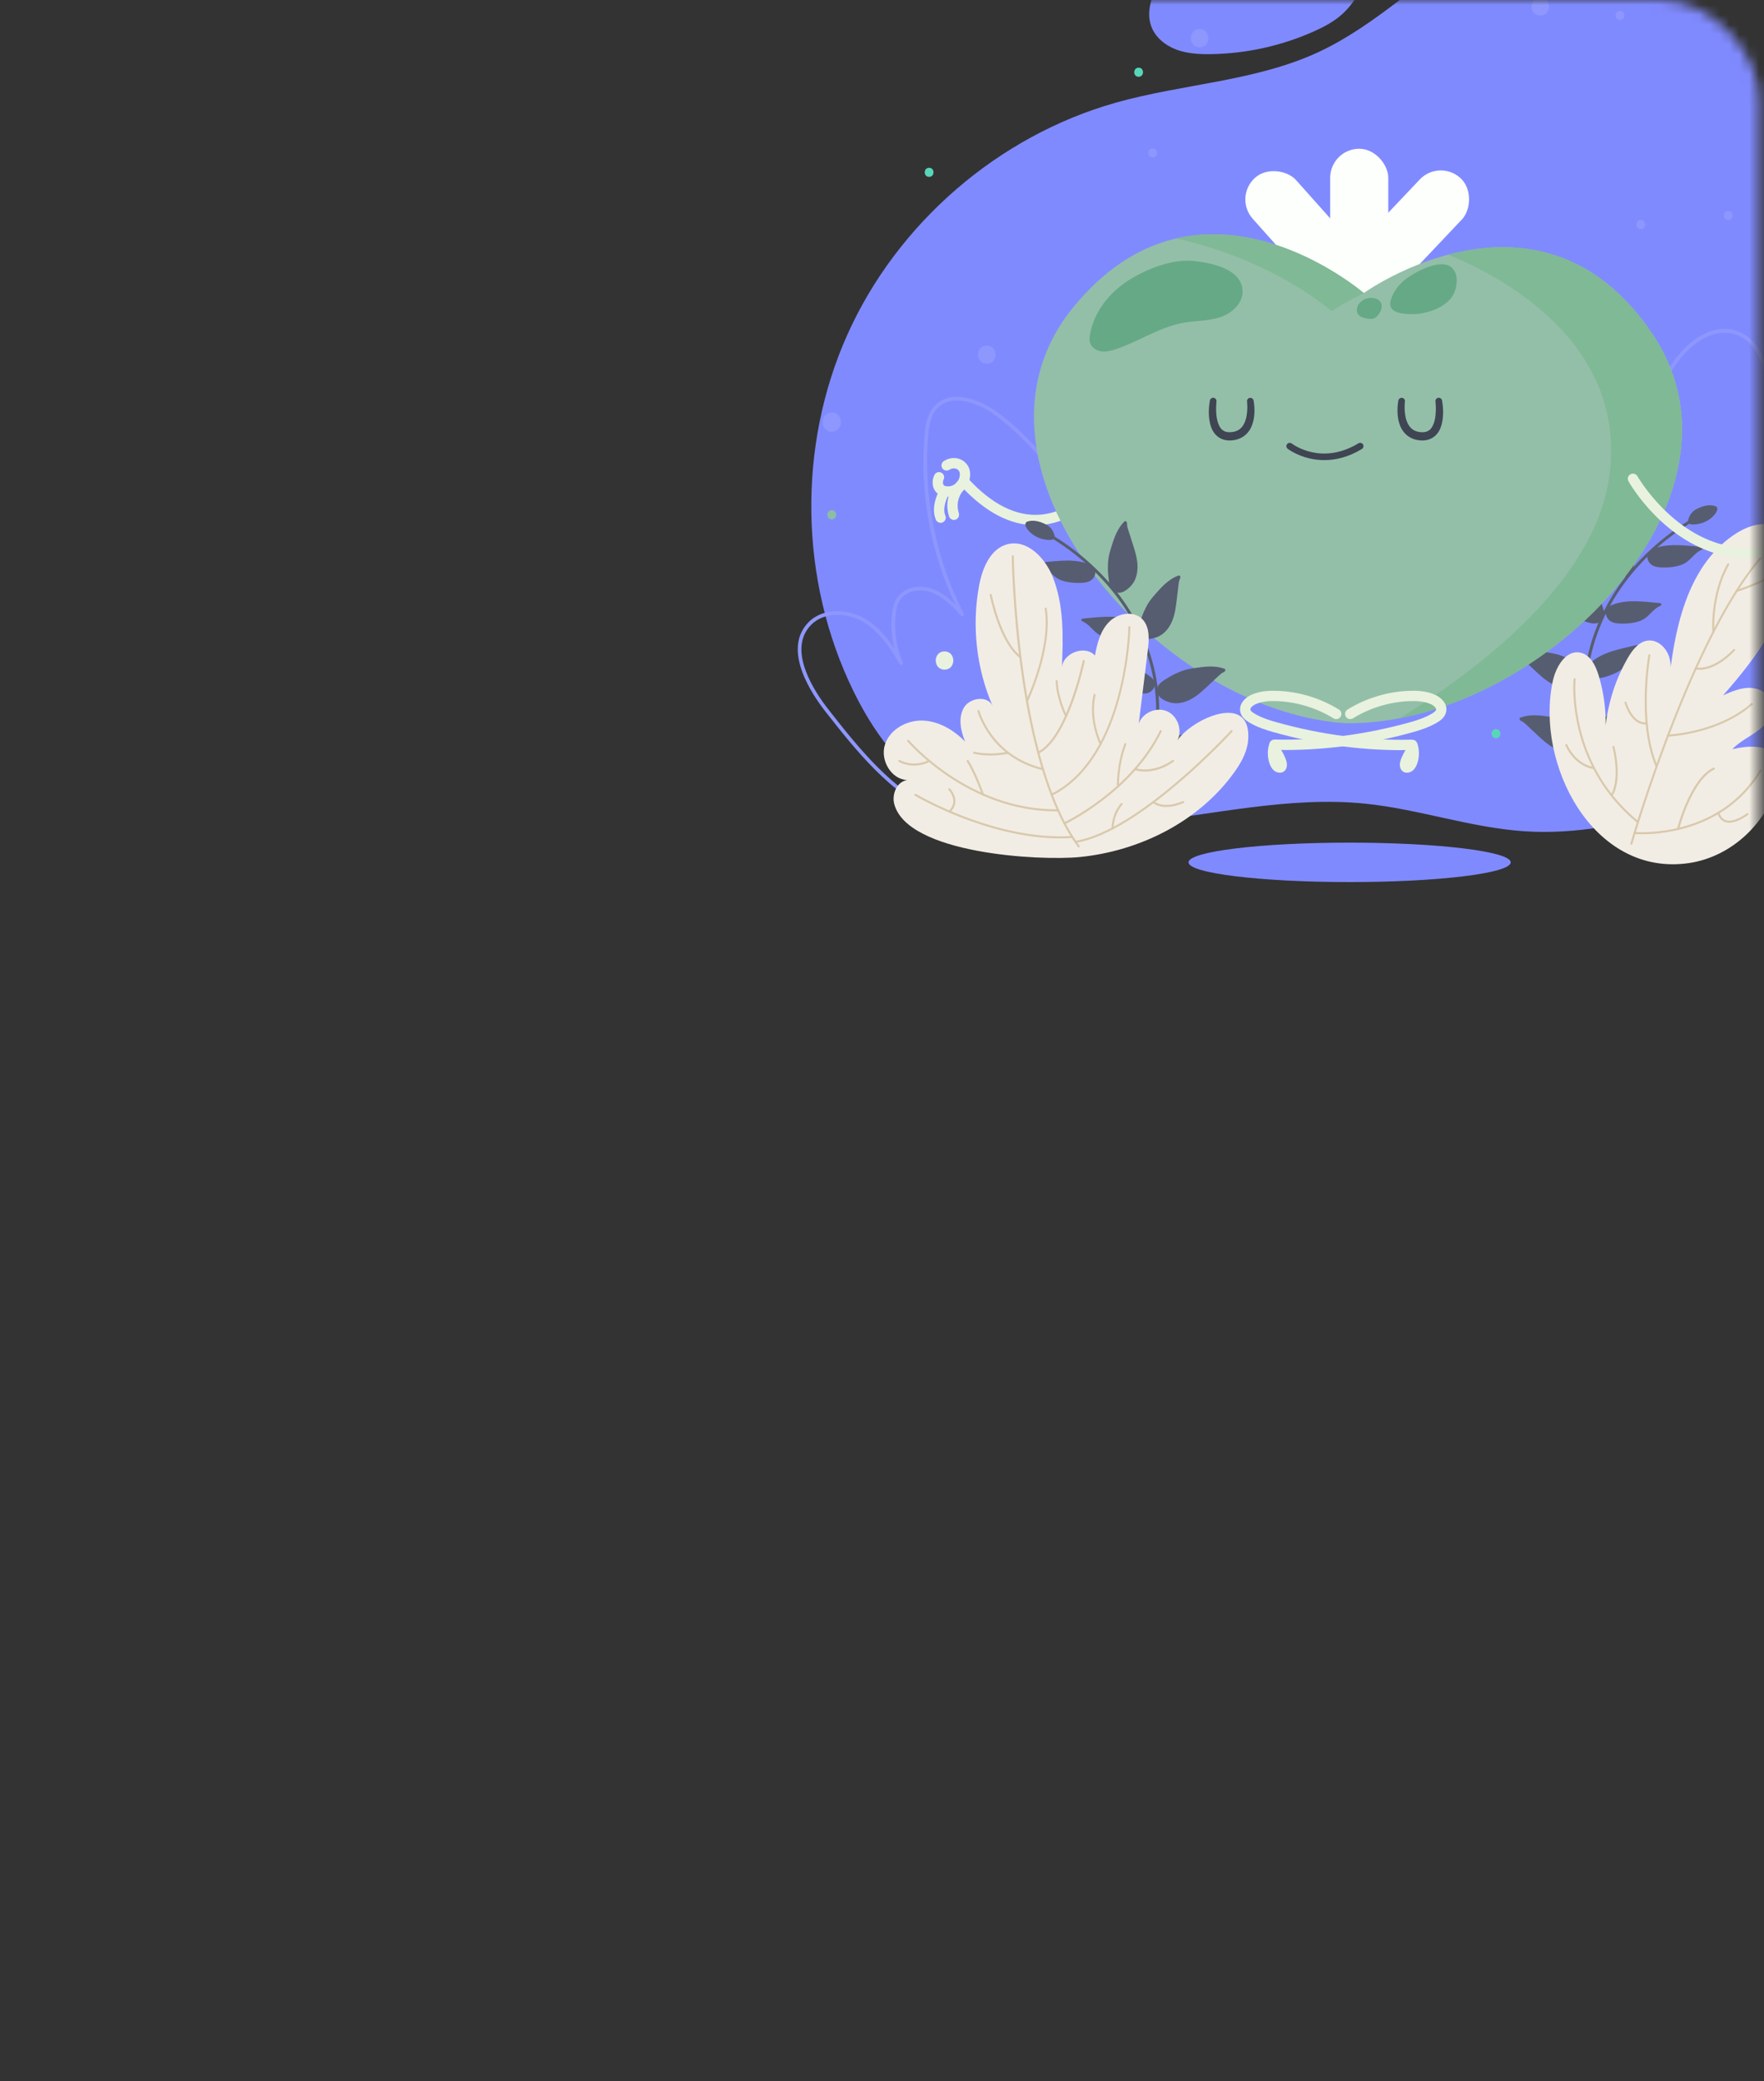 <svg width="178" height="210" viewBox="0 0 178 210" fill="none" xmlns="http://www.w3.org/2000/svg">
<rect x="0" y="0" width="178" height="210" fill="#333333" stroke="none"/>
<mask id="mask0" style="mask-type:alpha" maskUnits="userSpaceOnUse" x="0" y="0" width="178" height="210">
<rect x="0.5" width="177" height="210" rx="10" fill="#8E97FD"/>
</mask>
<g mask="url(#mask0)">
<path d="M148.913 -5.502C143.438 -2.191 138.85 2.555 133.05 5.252C126.665 8.22 119.385 8.446 112.609 10.355C100.743 13.698 90.538 22.516 85.497 33.783C80.457 45.05 80.674 58.551 86.077 69.648C87.66 72.9 89.705 75.995 92.496 78.295C98.482 83.23 106.927 83.807 114.638 83.019C122.349 82.231 130.045 80.306 137.756 81.088C143.147 81.638 148.352 83.497 153.758 83.869C159.136 84.239 164.521 83.115 169.639 81.417C179.234 78.233 188.355 72.792 194.309 64.61C200.264 56.428 202.606 45.255 198.792 35.878C195.294 27.274 187.335 21.256 182.995 13.043C180.938 9.151 179.739 4.843 177.579 1.006C171.972 -8.96 158.281 -11.17 148.913 -5.502Z" fill="#808AFF"/>
<path d="M121.569 -6.672C120.633 -6.21 119.71 -5.688 118.975 -4.947C118.263 -4.227 117.761 -3.333 117.275 -2.445C116.413 -0.868 115.552 0.969 116.169 2.655C116.574 3.763 117.572 4.576 118.675 4.995C119.778 5.411 120.977 5.479 122.154 5.464C125.723 5.417 129.28 4.635 132.542 3.185C133.524 2.748 134.491 2.245 135.306 1.544C136.133 0.833 136.79 -0.067 137.288 -1.039C138.159 -2.734 138.509 -4.944 137.341 -6.452C136.508 -7.529 135.113 -7.979 133.781 -8.249C129.493 -9.118 125.5 -8.618 121.569 -6.672Z" fill="#808AFF"/>
<path d="M176.61 82.93C176.554 82.93 176.498 82.905 176.464 82.855C176.402 82.774 176.421 82.66 176.501 82.597C182.905 77.759 187.902 71.272 190.948 63.841C191.471 62.565 191.759 60.669 191.161 59.514C190.904 59.018 190.501 58.704 189.969 58.586C189.259 58.425 188.522 58.714 187.884 58.999C186.548 59.589 185.253 60.303 184.036 61.119C183.441 61.516 182.852 61.948 182.291 62.395C182.223 62.447 182.127 62.544 182.013 62.655C181.449 63.205 180.99 63.617 180.631 63.481C180.541 63.447 180.491 63.347 180.519 63.258C180.609 62.953 180.718 62.668 180.82 62.392C181.055 61.764 181.275 61.169 181.288 60.445C181.297 59.871 181.17 59.468 180.91 59.247C180.674 59.049 180.312 58.98 179.835 59.039C178.772 59.173 177.784 59.778 177.124 60.697C177.077 60.762 176.991 60.79 176.916 60.762C176.839 60.734 176.789 60.663 176.792 60.579C176.814 60.098 176.913 59.604 177.009 59.129C177.059 58.884 177.108 58.639 177.146 58.397C178.041 52.723 178.487 46.934 178.465 41.192C178.459 39.184 178.09 34.435 174.831 33.659C172.817 33.181 170.804 34.631 169.586 36.145C166.627 39.836 165.93 44.932 165.37 49.029C165.357 49.123 165.277 49.188 165.184 49.188C165.091 49.185 165.013 49.113 165.004 49.02C164.902 47.903 164.276 46.829 163.288 46.078C162.299 45.327 161.097 45.013 159.994 45.215C158.891 45.42 157.885 46.143 157.228 47.198C156.785 47.909 156.549 48.697 156.537 49.464C156.673 49.84 156.726 50.234 156.679 50.631C156.67 50.718 156.599 50.786 156.512 50.792C156.416 50.799 156.345 50.743 156.32 50.659C156.218 50.293 156.168 49.914 156.168 49.529C156.001 49.113 155.71 48.725 155.307 48.406C154.384 47.667 153.073 47.412 152.048 47.773C149.984 48.499 148.909 50.771 148.59 52.655C148.59 52.655 148.59 52.655 148.59 52.658C148.575 52.757 148.482 52.822 148.38 52.81C148.28 52.794 148.212 52.698 148.228 52.599C148.398 51.537 147.915 50.516 146.896 49.79C145.52 48.809 143.618 48.635 142.27 49.365C139.606 50.811 138.689 54.166 138.388 56.727C138.379 56.82 138.298 56.888 138.205 56.888C138.205 56.888 138.202 56.888 138.199 56.888C138.103 56.885 138.029 56.811 138.023 56.718L137.437 47.447C137.288 45.072 136.601 41.019 133.682 40.562C130.909 40.128 129.038 43.421 128.533 44.439C126.962 47.596 126.154 51.115 126.185 54.641C126.197 54.793 126.2 54.945 126.194 55.097C126.188 55.197 126.101 55.268 126.008 55.271C125.909 55.271 125.828 55.191 125.825 55.094C125.822 54.949 125.819 54.806 125.816 54.66C125.732 53.726 125.231 52.801 124.419 52.124C123.486 51.345 122.306 51.028 121.262 51.277C120.218 51.525 119.304 52.335 118.814 53.449C118.328 54.564 118.35 55.787 118.876 56.724C118.92 56.798 118.904 56.895 118.839 56.95C118.774 57.006 118.678 57.013 118.61 56.963C117.51 56.171 117.12 54.778 116.742 53.428C116.323 51.938 115.927 50.529 114.638 50.054C113.309 49.563 111.825 50.56 111.212 51.767C110.542 53.083 110.564 54.66 110.583 56.05C110.583 56.144 110.518 56.221 110.425 56.233C110.335 56.249 110.248 56.19 110.22 56.103C108.625 50.55 105.22 45.556 100.641 42.046C98.683 40.544 95.932 39.662 94.519 41.267C93.887 41.987 93.726 43.036 93.645 44.06C93.174 50.141 94.454 56.476 97.248 61.895C97.292 61.976 97.267 62.075 97.193 62.128C97.118 62.181 97.016 62.171 96.954 62.103C96.152 61.24 95.241 60.265 94.082 59.806C93.047 59.396 91.567 59.492 90.863 60.48C90.504 60.986 90.402 61.637 90.358 62.149C90.216 63.739 90.47 65.356 91.096 66.824C91.133 66.914 91.096 67.016 91.009 67.06C90.922 67.103 90.817 67.072 90.767 66.988C89.863 65.409 88.71 63.667 87.019 62.699C85.504 61.833 83.168 61.671 81.82 63.074C79.385 65.613 82.238 69.859 83.58 71.567C86.606 75.421 90.039 79.795 94.85 81.918C94.944 81.958 94.984 82.067 94.944 82.16C94.903 82.253 94.795 82.296 94.702 82.253C89.807 80.093 86.346 75.682 83.291 71.793C81.891 70.008 78.917 65.567 81.553 62.817C83.031 61.277 85.562 61.442 87.198 62.376C88.475 63.105 89.451 64.245 90.244 65.433C89.977 64.353 89.887 63.227 89.99 62.115C90.039 61.56 90.151 60.846 90.563 60.265C91.384 59.114 93.023 58.99 94.215 59.465C95.061 59.8 95.771 60.38 96.397 60.998C93.906 55.712 92.827 49.874 93.28 44.029C93.363 42.94 93.54 41.822 94.243 41.022C95.811 39.237 98.773 40.149 100.864 41.751C105.189 45.066 108.476 49.678 110.214 54.843C110.239 53.747 110.369 52.611 110.883 51.596C111.568 50.252 113.244 49.148 114.762 49.706C116.231 50.246 116.667 51.81 117.095 53.325C117.374 54.315 117.659 55.33 118.226 56.072C117.996 55.2 118.08 54.213 118.48 53.297C119.013 52.078 120.023 51.187 121.178 50.913C122.334 50.64 123.635 50.985 124.654 51.835C125.175 52.27 125.578 52.798 125.844 53.369C125.993 50.215 126.798 47.102 128.205 44.271C128.741 43.197 130.72 39.727 133.738 40.196C136.907 40.69 137.645 44.932 137.803 47.419L138.286 55.063C138.775 52.754 139.835 50.262 142.094 49.036C143.559 48.241 145.619 48.427 147.106 49.483C147.834 50.001 148.318 50.659 148.519 51.385C149.052 49.719 150.142 48.046 151.924 47.422C153.079 47.015 154.498 47.288 155.533 48.114C155.809 48.334 156.041 48.583 156.221 48.849C156.32 48.213 156.552 47.58 156.915 46.996C157.624 45.851 158.724 45.069 159.926 44.846C161.128 44.622 162.436 44.96 163.508 45.777C164.276 46.36 164.843 47.127 165.143 47.965C165.698 44.017 166.516 39.373 169.301 35.907C169.924 35.127 172.173 32.638 174.915 33.293C176.368 33.638 178.812 35.124 178.831 41.183C178.849 46.944 178.403 52.751 177.505 58.443C177.465 58.689 177.415 58.94 177.366 59.191C177.313 59.455 177.257 59.725 177.217 59.992C177.911 59.26 178.819 58.782 179.785 58.661C180.371 58.586 180.826 58.685 181.142 58.953C181.495 59.25 181.663 59.738 181.65 60.439C181.638 61.228 181.405 61.848 181.158 62.506C181.089 62.686 181.021 62.87 180.956 63.059C181.213 62.904 181.598 62.528 181.749 62.379C181.873 62.258 181.982 62.153 182.053 62.094C182.623 61.637 183.218 61.203 183.822 60.799C185.058 59.971 186.372 59.247 187.726 58.648C188.469 58.319 189.262 58.04 190.04 58.214C190.684 58.36 191.168 58.735 191.477 59.331C192.134 60.594 191.852 62.572 191.279 63.965C188.209 71.461 183.171 78.001 176.712 82.877C176.687 82.917 176.647 82.93 176.61 82.93Z" fill="#8E97FD"/>
<path d="M161.713 83.354C161.645 83.357 161.58 83.311 161.565 83.239C160.75 79.791 160.192 76.252 159.907 72.72C159.83 71.761 159.755 70.628 159.796 69.486C159.913 66.106 161.004 62.729 162.953 59.715C164.756 56.925 167.315 54.454 170.348 52.564C170.416 52.52 170.509 52.542 170.552 52.611C170.596 52.679 170.574 52.772 170.506 52.815C167.507 54.681 164.982 57.12 163.203 59.873C161.286 62.841 160.211 66.168 160.096 69.492C160.056 70.619 160.13 71.743 160.208 72.692C160.493 76.209 161.047 79.735 161.856 83.168C161.874 83.249 161.825 83.326 161.747 83.345C161.732 83.351 161.723 83.354 161.713 83.354Z" fill="#565D70"/>
<path d="M170.853 51.596C170.996 51.468 171.166 51.372 171.34 51.291C171.879 51.034 172.505 50.876 173.072 51.062C173.124 51.077 173.174 51.099 173.214 51.139C173.251 51.177 173.27 51.229 173.279 51.279C173.313 51.474 173.208 51.664 173.093 51.822C172.743 52.297 172.229 52.635 171.668 52.797C171.346 52.89 170.197 53.126 170.333 52.517C170.404 52.179 170.593 51.825 170.853 51.596Z" fill="#565D70"/>
<path d="M168.3 55.032C168.976 54.967 169.657 55.01 170.333 55.063C170.763 55.097 171.194 55.137 171.625 55.181C171.711 55.19 171.817 55.218 171.832 55.302C171.851 55.395 171.739 55.457 171.653 55.497C171.052 55.767 170.683 56.385 170.135 56.751C169.738 57.015 169.264 57.136 168.79 57.202C168.393 57.254 167.991 57.27 167.591 57.248C167.266 57.229 166.928 57.18 166.662 56.993C166.392 56.804 166.228 56.475 166.222 56.146C166.215 55.736 166.534 55.491 166.885 55.358C167.337 55.181 167.823 55.075 168.3 55.032Z" fill="#565D70"/>
<path d="M164.115 60.696C164.79 60.631 165.472 60.675 166.147 60.727C166.578 60.761 167.008 60.802 167.439 60.845C167.526 60.855 167.631 60.88 167.647 60.966C167.665 61.059 167.554 61.122 167.467 61.162C166.866 61.432 166.497 62.05 165.949 62.416C165.552 62.68 165.078 62.801 164.604 62.866C164.208 62.919 163.805 62.934 163.405 62.913C163.08 62.894 162.742 62.844 162.476 62.658C162.206 62.469 162.042 62.14 162.036 61.811C162.03 61.401 162.349 61.156 162.699 61.022C163.151 60.849 163.634 60.743 164.115 60.696Z" fill="#565D70"/>
<path d="M161.881 66.001C162.501 65.728 163.164 65.554 163.82 65.393C164.242 65.29 164.663 65.191 165.084 65.098C165.168 65.079 165.277 65.073 165.32 65.147C165.366 65.231 165.283 65.324 165.212 65.386C164.725 65.833 164.57 66.535 164.164 67.053C163.87 67.429 163.458 67.692 163.03 67.9C162.671 68.074 162.293 68.217 161.906 68.32C161.593 68.403 161.255 68.462 160.942 68.369C160.626 68.273 160.369 68.015 160.258 67.702C160.121 67.317 160.347 66.982 160.639 66.746C161.014 66.445 161.441 66.193 161.881 66.001Z" fill="#565D70"/>
<path d="M161.611 72.513C162.203 72.177 162.841 71.941 163.483 71.715C163.892 71.572 164.301 71.432 164.713 71.299C164.793 71.271 164.902 71.252 164.951 71.324C165.004 71.401 164.93 71.504 164.868 71.575C164.428 72.066 164.341 72.783 163.988 73.338C163.734 73.742 163.346 74.046 162.941 74.294C162.6 74.505 162.237 74.682 161.862 74.822C161.559 74.937 161.23 75.03 160.911 74.965C160.589 74.899 160.304 74.67 160.165 74.369C159.991 73.996 160.183 73.642 160.45 73.379C160.794 73.04 161.193 72.748 161.611 72.513Z" fill="#565D70"/>
<path d="M164.961 55.81C164.961 55.422 164.949 55.031 164.88 54.65C164.828 54.345 164.741 54.044 164.651 53.749C164.363 52.787 164.032 51.791 163.322 51.08C163.3 51.059 163.276 51.034 163.245 51.024C163.167 50.996 163.084 51.059 163.053 51.136C163.022 51.211 163.028 51.297 163.025 51.378C163.018 51.558 162.963 51.732 162.907 51.903C162.761 52.356 162.616 52.812 162.47 53.265C162.25 53.948 162.03 54.64 161.981 55.357C161.931 56.074 162.067 56.828 162.504 57.397C162.65 57.586 162.826 57.753 163.015 57.899C163.195 58.039 163.393 58.166 163.613 58.216C163.911 58.284 164.236 58.2 164.465 57.999C164.729 57.769 164.822 57.393 164.859 57.058C164.911 56.642 164.958 56.23 164.961 55.81Z" fill="#565D70"/>
<path d="M161.323 60.144C161.162 59.79 160.989 59.439 160.769 59.12C160.592 58.865 160.391 58.629 160.186 58.396C159.526 57.639 158.811 56.872 157.872 56.522C157.841 56.509 157.81 56.5 157.779 56.503C157.699 56.509 157.646 56.602 157.649 56.683C157.652 56.764 157.692 56.841 157.723 56.916C157.792 57.083 157.813 57.263 157.835 57.44C157.891 57.915 157.946 58.387 158.002 58.862C158.086 59.576 158.173 60.296 158.424 60.966C158.674 61.64 159.114 62.267 159.746 62.605C159.957 62.717 160.186 62.794 160.422 62.85C160.642 62.903 160.874 62.937 161.097 62.891C161.395 62.829 161.658 62.617 161.785 62.338C161.931 62.019 161.856 61.64 161.754 61.32C161.624 60.92 161.494 60.522 161.323 60.144Z" fill="#565D70"/>
<path d="M158.201 66.438C157.85 66.27 157.491 66.118 157.116 66.016C156.819 65.935 156.512 65.886 156.205 65.839C155.214 65.687 154.173 65.563 153.228 65.901C153.197 65.913 153.166 65.923 153.144 65.948C153.086 66.007 153.107 66.109 153.16 66.171C153.216 66.233 153.293 66.261 153.367 66.302C153.525 66.385 153.659 66.51 153.789 66.63C154.136 66.956 154.483 67.282 154.833 67.608C155.356 68.099 155.886 68.595 156.512 68.946C157.138 69.297 157.875 69.495 158.575 69.343C158.811 69.294 159.034 69.204 159.248 69.095C159.452 68.993 159.647 68.868 159.79 68.688C159.979 68.449 160.041 68.117 159.96 67.822C159.864 67.484 159.567 67.242 159.282 67.062C158.932 66.842 158.578 66.618 158.201 66.438Z" fill="#565D70"/>
<path d="M158.423 72.925C158.073 72.758 157.714 72.606 157.339 72.503C157.042 72.422 156.735 72.373 156.428 72.326C155.437 72.174 154.396 72.05 153.451 72.388C153.42 72.401 153.389 72.41 153.367 72.435C153.308 72.494 153.33 72.596 153.383 72.658C153.439 72.721 153.516 72.748 153.59 72.789C153.748 72.873 153.882 72.997 154.012 73.118C154.359 73.444 154.706 73.77 155.056 74.096C155.579 74.586 156.109 75.082 156.735 75.433C157.361 75.784 158.098 75.983 158.798 75.831C159.034 75.781 159.257 75.691 159.471 75.582C159.675 75.48 159.87 75.356 160.013 75.176C160.202 74.937 160.264 74.605 160.183 74.31C160.087 73.971 159.79 73.729 159.505 73.549C159.151 73.326 158.798 73.105 158.423 72.925Z" fill="#565D70"/>
<path d="M156.692 68.71C157.005 67.273 157.997 65.572 159.44 65.845C160.456 66.037 161.008 67.139 161.308 68.132C161.968 70.299 162.176 72.605 161.916 74.855C161.965 71.894 162.777 68.952 164.255 66.388C164.726 65.569 165.389 64.712 166.327 64.628C167.316 64.538 168.186 65.407 168.456 66.363C168.725 67.322 168.542 68.341 168.357 69.318C168.917 63.629 170.163 57.319 174.844 54.05C175.789 53.389 176.889 52.877 178.041 52.877C179.194 52.877 180.396 53.492 180.839 54.559C181.081 55.14 181.084 55.789 181.04 56.416C180.672 61.667 177.36 66.218 173.871 70.159C174.705 69.79 175.569 69.414 176.48 69.402C177.391 69.39 178.373 69.837 178.707 70.687C179.119 71.736 178.41 72.909 177.527 73.611C176.647 74.312 175.569 74.769 174.804 75.597C176.409 75.222 178.525 75.06 179.284 76.528C179.618 77.18 179.547 77.962 179.395 78.679C178.481 82.935 174.76 86.433 170.463 87.078C160.707 88.537 154.886 76.991 156.692 68.71Z" fill="#F2EDE4"/>
<path d="M164.611 85.241C164.602 85.241 164.592 85.241 164.583 85.238C164.527 85.222 164.496 85.163 164.512 85.111C164.58 84.875 171.349 61.481 179.113 54.675C179.156 54.637 179.221 54.64 179.259 54.684C179.296 54.727 179.293 54.792 179.249 54.83C171.532 61.599 164.778 84.931 164.713 85.167C164.698 85.213 164.654 85.241 164.611 85.241Z" fill="#D9C9AC"/>
<path d="M165.277 83.053C165.252 83.053 165.23 83.047 165.212 83.028C157.972 77.115 158.774 68.605 158.78 68.521C158.786 68.465 158.839 68.421 158.895 68.428C158.951 68.434 158.994 68.484 158.988 68.543C158.978 68.626 158.192 77.028 165.342 82.867C165.385 82.904 165.395 82.969 165.357 83.013C165.336 83.041 165.305 83.053 165.277 83.053Z" fill="#D9C9AC"/>
<path d="M167.161 77.423C167.12 77.423 167.08 77.398 167.064 77.361C165.131 72.77 166.318 66.162 166.33 66.097C166.34 66.041 166.392 66.001 166.451 66.013C166.507 66.022 166.544 66.078 166.535 66.134C166.522 66.199 165.348 72.745 167.257 77.28C167.278 77.333 167.253 77.395 167.201 77.417C167.188 77.42 167.176 77.423 167.161 77.423Z" fill="#D9C9AC"/>
<path d="M165.682 84.176C165.214 84.176 164.942 84.152 164.926 84.152C164.871 84.145 164.827 84.096 164.833 84.037C164.84 83.981 164.889 83.934 164.948 83.944C165.032 83.953 173.359 84.679 177.57 77.68C177.601 77.63 177.663 77.615 177.712 77.646C177.762 77.677 177.777 77.739 177.746 77.789C174.221 83.649 167.863 84.176 165.682 84.176Z" fill="#D9C9AC"/>
<path d="M168.301 74.325C168.245 74.325 168.199 74.282 168.195 74.226C168.192 74.17 168.239 74.12 168.295 74.117C168.344 74.114 173.286 73.922 176.706 70.96C176.749 70.923 176.814 70.926 176.852 70.97C176.889 71.013 176.886 71.079 176.842 71.116C173.366 74.126 168.353 74.322 168.304 74.325C168.301 74.325 168.301 74.325 168.301 74.325Z" fill="#D9C9AC"/>
<path d="M172.889 63.843C172.836 63.843 172.789 63.803 172.783 63.747C172.78 63.71 172.535 59.973 174.301 56.891C174.329 56.841 174.394 56.826 174.444 56.854C174.493 56.882 174.512 56.947 174.481 56.996C172.746 60.02 172.988 63.697 172.991 63.735C172.994 63.791 172.95 63.843 172.895 63.846C172.895 63.843 172.892 63.843 172.889 63.843Z" fill="#D9C9AC"/>
<path d="M175.227 59.731C175.184 59.731 175.141 59.703 175.128 59.659C175.11 59.603 175.141 59.544 175.196 59.529C175.234 59.516 178.84 58.374 179.893 57.099C179.93 57.055 179.995 57.049 180.039 57.086C180.082 57.123 180.088 57.188 180.051 57.232C178.958 58.554 175.407 59.681 175.255 59.727C175.249 59.727 175.24 59.731 175.227 59.731Z" fill="#D9C9AC"/>
<path d="M171.51 67.586C171.247 67.586 171.095 67.543 171.073 67.536C171.017 67.518 170.989 67.462 171.005 67.406C171.024 67.35 171.079 67.319 171.135 67.338C171.151 67.341 172.693 67.778 174.918 65.51C174.958 65.469 175.023 65.466 175.063 65.51C175.104 65.55 175.104 65.615 175.063 65.656C173.425 67.329 172.145 67.586 171.51 67.586Z" fill="#D9C9AC"/>
<path d="M165.989 73.096C165.571 73.096 164.567 72.875 163.923 70.923C163.904 70.867 163.935 70.808 163.988 70.793C164.044 70.774 164.103 70.805 164.118 70.858C164.871 73.133 166.082 72.888 166.132 72.875C166.188 72.86 166.243 72.897 166.256 72.953C166.268 73.009 166.234 73.065 166.178 73.077C166.169 73.08 166.101 73.096 165.989 73.096Z" fill="#D9C9AC"/>
<path d="M160.822 77.587C160.819 77.587 160.819 77.587 160.816 77.587C160.744 77.581 159.028 77.447 157.953 75.222C157.928 75.169 157.95 75.107 158.002 75.082C158.052 75.057 158.117 75.079 158.142 75.132C159.164 77.249 160.812 77.376 160.828 77.379C160.884 77.382 160.93 77.432 160.924 77.491C160.924 77.543 160.877 77.587 160.822 77.587Z" fill="#D9C9AC"/>
<path d="M162.619 80.362C162.597 80.362 162.575 80.355 162.557 80.34C162.51 80.306 162.504 80.241 162.538 80.194C162.547 80.182 163.52 78.859 162.712 75.389C162.699 75.333 162.733 75.278 162.789 75.265C162.845 75.253 162.901 75.287 162.913 75.343C163.746 78.925 162.743 80.269 162.699 80.321C162.677 80.349 162.65 80.362 162.619 80.362Z" fill="#D9C9AC"/>
<path d="M169.32 83.76C169.311 83.76 169.302 83.76 169.295 83.757C169.24 83.742 169.206 83.686 169.221 83.63C169.274 83.425 170.544 78.574 172.895 77.453C172.948 77.428 173.01 77.45 173.035 77.503C173.06 77.556 173.038 77.618 172.985 77.643C170.724 78.723 169.438 83.633 169.426 83.683C169.41 83.729 169.367 83.76 169.32 83.76Z" fill="#D9C9AC"/>
<path d="M174.497 83.016C174.327 83.016 174.169 82.988 174.026 82.929C173.438 82.693 173.307 82.069 173.301 82.041C173.289 81.986 173.326 81.93 173.382 81.92C173.441 81.908 173.493 81.945 173.506 82.001C173.506 82.007 173.62 82.544 174.107 82.737C174.612 82.935 175.361 82.703 176.279 82.054C176.325 82.02 176.39 82.032 176.424 82.079C176.458 82.125 176.446 82.19 176.399 82.225C175.65 82.749 175.014 83.016 174.497 83.016Z" fill="#D9C9AC"/>
<rect x="134.226" y="15.009" width="5.861" height="14.651" rx="2.93" fill="#FDFFFC"/>
<rect x="124.458" y="19.886" width="5.861" height="14.651" rx="2.93" transform="rotate(-41.719 124.458 19.886)" fill="#FDFFFC"/>
<rect x="145.274" y="15.985" width="5.861" height="14.651" rx="2.93" transform="rotate(43.425 145.274 15.985)" fill="#FDFFFC"/>
<path d="M104.47 52.99C101.926 52.99 99.414 51.671 96.991 49.061C96.796 48.85 96.808 48.521 97.019 48.325C97.23 48.13 97.558 48.142 97.753 48.353C100.12 50.904 102.54 52.109 104.938 51.932C108.705 51.652 111.217 48.049 111.242 48.012C111.406 47.776 111.729 47.714 111.964 47.878C112.2 48.039 112.262 48.365 112.097 48.601C111.983 48.766 109.272 52.655 105.012 52.971C104.832 52.981 104.65 52.99 104.47 52.99Z" fill="#E9F2DE"/>
<path d="M95.647 50.113C95.566 50.113 95.486 50.11 95.405 50.1C95.114 50.066 94.863 49.976 94.662 49.834C94.027 49.377 93.993 48.508 94.287 47.922C94.414 47.664 94.727 47.559 94.984 47.689C95.241 47.816 95.343 48.13 95.216 48.387C95.108 48.605 95.133 48.89 95.269 48.989C95.325 49.03 95.411 49.054 95.523 49.07C95.861 49.107 96.211 48.996 96.462 48.766C96.713 48.536 96.858 48.198 96.855 47.86C96.852 47.751 96.837 47.658 96.806 47.586C96.74 47.434 96.582 47.31 96.4 47.27C96.211 47.23 95.985 47.276 95.802 47.397C95.56 47.552 95.238 47.484 95.083 47.245C94.928 47.003 94.996 46.68 95.235 46.525C95.65 46.255 96.152 46.152 96.614 46.252C97.125 46.36 97.565 46.717 97.763 47.183C97.847 47.379 97.89 47.602 97.893 47.844C97.902 48.477 97.63 49.11 97.162 49.539C96.75 49.905 96.198 50.113 95.647 50.113Z" fill="#E9F2DE"/>
<path d="M96.26 52.459C96.04 52.459 95.836 52.319 95.764 52.096C95.089 49.973 96.595 48.595 96.66 48.536C96.874 48.343 97.202 48.365 97.394 48.579C97.583 48.793 97.568 49.119 97.354 49.312C97.307 49.355 96.288 50.311 96.753 51.779C96.84 52.052 96.688 52.347 96.415 52.434C96.365 52.453 96.313 52.459 96.26 52.459Z" fill="#E9F2DE"/>
<path d="M94.912 52.751C94.711 52.751 94.519 52.633 94.435 52.437C93.834 51.041 94.822 49.389 94.865 49.321C95.014 49.076 95.333 48.998 95.581 49.147C95.826 49.296 95.903 49.616 95.755 49.861C95.544 50.209 95.07 51.276 95.392 52.025C95.507 52.288 95.386 52.596 95.12 52.707C95.051 52.739 94.98 52.751 94.912 52.751Z" fill="#E9F2DE"/>
<path d="M166.73 33.672C155.363 16.802 137.614 29.568 137.614 29.568C137.614 29.568 121.067 15.272 108.25 31.067C95.433 46.86 116.581 71.647 135.687 72.966C154.837 73.351 178.097 50.544 166.73 33.672Z" fill="#93BFA8"/>
<path d="M166.73 33.672C160.456 24.36 152.24 24.078 146.137 25.695C150.864 27.604 164.397 34.327 162.371 48.201C160.859 58.565 149.61 67.305 141.238 72.467C158.953 69.059 177.012 48.936 166.73 33.672Z" fill="#80B996"/>
<path d="M137.614 29.572C137.614 29.572 128.586 21.775 118.703 24.062C128.701 26.291 134.342 31.387 134.342 31.387C135.761 30.497 137.614 29.572 137.614 29.572Z" fill="#80B996"/>
<path d="M113.885 28.28C111.946 29.516 110.387 31.468 109.994 33.737C109.941 34.035 109.91 34.348 110.009 34.634C110.17 35.099 110.657 35.394 111.146 35.456C111.636 35.519 112.125 35.391 112.593 35.236C114.898 34.469 116.974 33.017 119.362 32.579C120.611 32.349 121.912 32.405 123.117 32.008C124.323 31.614 125.466 30.562 125.385 29.295C125.246 27.11 122.237 26.536 120.512 26.337C118.337 26.089 115.688 27.132 113.885 28.28Z" fill="#66A986"/>
<path d="M140.353 30.233C140.288 30.45 140.245 30.686 140.31 30.903C140.443 31.34 140.954 31.533 141.403 31.611C142.515 31.803 143.68 31.679 144.724 31.26C145.381 30.996 146.004 30.605 146.444 30.049C147.184 29.112 147.361 26.967 145.827 26.691C144.65 26.477 142.816 27.445 141.918 28.109C141.208 28.637 140.613 29.366 140.353 30.233Z" fill="#66A986"/>
<path d="M137.047 30.785C136.873 31.083 136.858 31.49 137.075 31.757C137.261 31.987 137.574 32.074 137.865 32.129C138.162 32.185 138.484 32.219 138.751 32.074C138.893 31.996 139.005 31.875 139.101 31.744C139.361 31.403 139.547 30.931 139.349 30.549C139.225 30.314 138.977 30.162 138.717 30.099C138.079 29.941 137.391 30.202 137.047 30.785Z" fill="#66A986"/>
<path d="M126.495 40.413C126.575 40.835 126.594 41.23 126.582 41.649C126.56 42.061 126.498 42.483 126.34 42.896C126.188 43.309 125.919 43.716 125.528 43.995C125.144 44.281 124.676 44.411 124.233 44.439C124.007 44.454 123.772 44.433 123.536 44.377C123.301 44.315 123.068 44.203 122.873 44.048C122.473 43.734 122.257 43.294 122.142 42.878C121.916 42.033 121.95 41.226 122.086 40.413C122.117 40.23 122.291 40.106 122.473 40.137C122.647 40.168 122.768 40.326 122.752 40.5L122.749 40.522C122.715 40.87 122.703 41.251 122.724 41.608C122.746 41.968 122.793 42.325 122.898 42.645C123.003 42.962 123.155 43.241 123.375 43.402C123.483 43.483 123.604 43.542 123.741 43.576C123.88 43.604 124.029 43.62 124.19 43.607C124.512 43.589 124.819 43.502 125.054 43.331C125.299 43.163 125.476 42.903 125.606 42.601C125.736 42.297 125.804 41.95 125.838 41.596C125.875 41.245 125.869 40.866 125.838 40.525L125.835 40.506C125.816 40.32 125.953 40.156 126.139 40.14C126.309 40.125 126.464 40.246 126.495 40.413Z" fill="#3F4553"/>
<path d="M141.762 40.525C141.731 40.867 141.725 41.245 141.762 41.596C141.793 41.95 141.864 42.297 141.995 42.602C142.125 42.906 142.301 43.163 142.546 43.331C142.785 43.505 143.088 43.592 143.41 43.607C143.568 43.62 143.72 43.604 143.86 43.576C143.996 43.542 144.117 43.483 144.225 43.402C144.442 43.241 144.597 42.962 144.702 42.645C144.808 42.328 144.854 41.968 144.876 41.608C144.901 41.251 144.885 40.87 144.851 40.522L144.848 40.5C144.829 40.314 144.966 40.15 145.152 40.134C145.328 40.118 145.486 40.243 145.514 40.413C145.65 41.227 145.684 42.031 145.458 42.878C145.344 43.294 145.124 43.734 144.727 44.048C144.532 44.203 144.3 44.315 144.064 44.377C143.829 44.433 143.59 44.455 143.367 44.439C142.927 44.414 142.459 44.281 142.072 43.995C141.685 43.716 141.412 43.309 141.26 42.896C141.102 42.484 141.04 42.062 141.019 41.649C141.006 41.23 141.025 40.836 141.105 40.413C141.139 40.23 141.316 40.109 141.499 40.143C141.669 40.174 141.787 40.333 141.771 40.503L141.762 40.525Z" fill="#3F4553"/>
<path d="M133.633 46.425C133.063 46.425 132.555 46.351 132.13 46.252C130.795 45.935 129.974 45.311 129.937 45.283C129.791 45.168 129.764 44.957 129.875 44.811C129.99 44.666 130.2 44.638 130.346 44.749C130.467 44.843 133.357 46.993 137.075 44.728C137.233 44.631 137.441 44.681 137.537 44.839C137.633 44.998 137.583 45.206 137.425 45.302C136.019 46.158 134.711 46.425 133.633 46.425Z" fill="#3F4553"/>
<path d="M176.483 56.336C175.742 56.336 175.011 56.265 174.283 56.125C167.957 54.899 164.471 48.819 164.326 48.561C164.183 48.31 164.273 47.993 164.524 47.853C164.775 47.714 165.091 47.801 165.231 48.052C165.265 48.111 168.635 53.977 174.488 55.107C178.153 55.815 182.032 54.542 186.028 51.333C186.251 51.153 186.58 51.19 186.759 51.414C186.939 51.637 186.902 51.966 186.679 52.146C183.206 54.93 179.785 56.336 176.483 56.336Z" fill="#E9F2DE"/>
<path d="M129.733 75.672C129.352 75.672 128.974 75.666 128.596 75.657C128.308 75.647 128.081 75.409 128.091 75.123C128.1 74.834 128.335 74.617 128.624 74.617C133.085 74.738 137.828 74.13 142.342 72.857C143.017 72.668 143.801 72.416 144.504 71.997C144.814 71.811 144.898 71.684 144.913 71.609C144.944 71.454 144.718 71.212 144.415 71.066C143.708 70.731 142.856 70.722 142.277 70.74C140.245 70.812 138.256 71.411 136.521 72.478C136.276 72.627 135.957 72.553 135.805 72.308C135.656 72.063 135.731 71.743 135.975 71.591C137.862 70.43 140.028 69.778 142.24 69.701C142.924 69.676 143.944 69.694 144.855 70.126C145.446 70.405 146.084 71.013 145.93 71.805C145.821 72.364 145.366 72.693 145.034 72.891C144.223 73.376 143.318 73.664 142.621 73.86C138.389 75.052 133.955 75.672 129.733 75.672Z" fill="#E9F2DE"/>
<path d="M141.326 75.688C137.1 75.688 132.778 75.073 128.462 73.86C127.765 73.664 126.86 73.376 126.049 72.891C125.717 72.693 125.262 72.364 125.153 71.805C125.002 71.014 125.637 70.405 126.228 70.126C127.139 69.695 128.159 69.676 128.843 69.701C131.055 69.778 133.221 70.43 135.108 71.591C135.352 71.74 135.43 72.063 135.278 72.308C135.129 72.553 134.807 72.631 134.562 72.479C132.827 71.414 130.838 70.812 128.806 70.74C128.23 70.722 127.378 70.731 126.671 71.066C126.365 71.212 126.142 71.454 126.173 71.606C126.188 71.681 126.269 71.811 126.579 71.995C127.282 72.413 128.066 72.665 128.741 72.854C133.354 74.152 137.97 74.754 142.459 74.63C142.751 74.633 142.986 74.85 142.992 75.136C142.998 75.424 142.772 75.663 142.487 75.669C142.103 75.682 141.713 75.688 141.326 75.688Z" fill="#E9F2DE"/>
<path d="M141.443 76.42C141.344 76.653 141.257 76.895 141.254 77.147C141.248 77.398 141.338 77.665 141.533 77.82C141.803 78.037 142.218 77.994 142.5 77.789C142.782 77.584 142.946 77.258 143.045 76.926C143.219 76.355 143.225 75.734 143.067 75.16C143.014 74.971 142.909 74.719 142.683 74.688C142.472 74.657 142.367 74.85 142.264 75.002C141.955 75.458 141.66 75.914 141.443 76.42Z" fill="#E9F2DE"/>
<path d="M129.67 76.42C129.77 76.653 129.856 76.895 129.859 77.147C129.866 77.398 129.776 77.665 129.581 77.82C129.311 78.037 128.896 77.994 128.614 77.789C128.332 77.584 128.168 77.258 128.069 76.926C127.895 76.355 127.889 75.734 128.047 75.16C128.1 74.971 128.205 74.719 128.431 74.688C128.642 74.657 128.747 74.85 128.849 75.002C129.159 75.458 129.454 75.914 129.67 76.42Z" fill="#E9F2DE"/>
<path d="M136.185 89C145.163 89 152.441 88.109 152.441 87.011C152.441 85.912 145.163 85.021 136.185 85.021C127.208 85.021 119.93 85.912 119.93 87.011C119.93 88.109 127.208 89 136.185 89Z" fill="#808AFF"/>
<path d="M115.041 84.915C115.109 84.918 115.174 84.871 115.189 84.8C116.004 81.352 116.562 77.813 116.847 74.281C116.924 73.322 116.999 72.189 116.959 71.047C116.841 67.667 115.75 64.29 113.802 61.276C111.998 58.486 109.439 56.015 106.406 54.125C106.338 54.081 106.245 54.103 106.202 54.171C106.158 54.24 106.18 54.333 106.248 54.376C109.247 56.242 111.772 58.681 113.551 61.434C115.468 64.402 116.543 67.729 116.658 71.053C116.698 72.18 116.624 73.303 116.546 74.253C116.261 77.77 115.707 81.296 114.898 84.729C114.88 84.809 114.929 84.887 115.007 84.906C115.022 84.912 115.031 84.915 115.041 84.915Z" fill="#565D70"/>
<path d="M105.902 53.157C105.759 53.029 105.589 52.933 105.415 52.852C104.876 52.595 104.25 52.436 103.683 52.623C103.631 52.638 103.581 52.66 103.541 52.7C103.504 52.737 103.485 52.79 103.476 52.84C103.442 53.035 103.547 53.225 103.662 53.383C104.012 53.858 104.526 54.196 105.087 54.358C105.409 54.451 106.558 54.687 106.422 54.078C106.354 53.74 106.162 53.386 105.902 53.157Z" fill="#565D70"/>
<path d="M108.454 56.593C107.779 56.528 107.097 56.571 106.422 56.624C105.991 56.658 105.56 56.698 105.13 56.742C105.043 56.751 104.938 56.779 104.922 56.863C104.904 56.956 105.015 57.018 105.102 57.058C105.703 57.328 106.072 57.946 106.62 58.312C107.017 58.576 107.491 58.697 107.965 58.762C108.361 58.815 108.764 58.831 109.164 58.809C109.489 58.79 109.827 58.741 110.093 58.554C110.362 58.365 110.527 58.036 110.533 57.707C110.539 57.297 110.22 57.052 109.87 56.919C109.418 56.742 108.934 56.639 108.454 56.593Z" fill="#565D70"/>
<path d="M112.643 62.257C111.967 62.192 111.286 62.236 110.61 62.288C110.18 62.322 109.749 62.363 109.318 62.406C109.232 62.416 109.126 62.444 109.111 62.527C109.092 62.62 109.204 62.682 109.291 62.723C109.892 62.993 110.26 63.611 110.809 63.977C111.205 64.241 111.679 64.362 112.153 64.427C112.55 64.48 112.952 64.495 113.352 64.473C113.677 64.455 114.015 64.405 114.282 64.219C114.551 64.029 114.715 63.7 114.721 63.371C114.728 62.962 114.409 62.717 114.058 62.583C113.603 62.409 113.12 62.304 112.643 62.257Z" fill="#565D70"/>
<path d="M114.873 67.562C114.254 67.289 113.591 67.115 112.934 66.953C112.512 66.851 112.091 66.755 111.67 66.659C111.586 66.64 111.478 66.634 111.434 66.708C111.388 66.792 111.471 66.885 111.543 66.947C112.029 67.394 112.184 68.096 112.59 68.614C112.884 68.99 113.296 69.253 113.724 69.461C114.083 69.635 114.461 69.778 114.848 69.88C115.161 69.964 115.499 70.023 115.812 69.93C116.128 69.834 116.385 69.576 116.497 69.263C116.633 68.878 116.407 68.543 116.115 68.307C115.741 68.006 115.313 67.754 114.873 67.562Z" fill="#565D70"/>
<path d="M115.143 74.073C114.551 73.738 113.913 73.502 113.272 73.276C112.863 73.133 112.454 72.993 112.042 72.86C111.961 72.832 111.853 72.813 111.803 72.885C111.751 72.962 111.825 73.065 111.887 73.136C112.327 73.626 112.414 74.343 112.767 74.899C113.021 75.302 113.408 75.607 113.814 75.855C114.155 76.066 114.517 76.243 114.892 76.383C115.196 76.498 115.524 76.591 115.843 76.525C116.165 76.46 116.45 76.231 116.59 75.93C116.763 75.557 116.571 75.203 116.305 74.939C115.961 74.601 115.561 74.309 115.143 74.073Z" fill="#565D70"/>
<path d="M111.794 57.374C111.794 56.986 111.806 56.595 111.875 56.213C111.927 55.909 112.014 55.608 112.104 55.313C112.392 54.351 112.723 53.355 113.433 52.644C113.455 52.622 113.479 52.597 113.51 52.588C113.588 52.56 113.671 52.622 113.702 52.7C113.733 52.774 113.727 52.861 113.73 52.942C113.737 53.122 113.792 53.296 113.848 53.467C113.994 53.92 114.139 54.376 114.285 54.829C114.505 55.512 114.725 56.204 114.774 56.921C114.824 57.638 114.688 58.392 114.251 58.96C114.105 59.15 113.929 59.317 113.74 59.463C113.56 59.603 113.362 59.73 113.142 59.78C112.844 59.848 112.519 59.764 112.29 59.562C112.026 59.333 111.933 58.957 111.896 58.622C111.844 58.206 111.797 57.79 111.794 57.374Z" fill="#565D70"/>
<path d="M115.431 61.705C115.592 61.351 115.766 61.001 115.986 60.681C116.162 60.426 116.364 60.191 116.568 59.958C117.228 59.2 117.944 58.434 118.882 58.083C118.913 58.071 118.944 58.061 118.975 58.064C119.056 58.071 119.109 58.164 119.105 58.244C119.102 58.325 119.062 58.403 119.031 58.477C118.963 58.645 118.941 58.825 118.92 59.002C118.864 59.477 118.808 59.948 118.752 60.423C118.669 61.137 118.582 61.857 118.331 62.528C118.08 63.201 117.64 63.828 117.008 64.166C116.797 64.278 116.568 64.356 116.333 64.412C116.113 64.465 115.88 64.499 115.657 64.452C115.36 64.39 115.096 64.179 114.969 63.9C114.824 63.58 114.898 63.201 115 62.882C115.134 62.481 115.261 62.084 115.431 61.705Z" fill="#565D70"/>
<path d="M118.554 68.002C118.905 67.834 119.264 67.682 119.639 67.58C119.936 67.499 120.243 67.449 120.55 67.403C121.541 67.251 122.582 67.127 123.527 67.465C123.558 67.474 123.589 67.487 123.611 67.511C123.669 67.57 123.648 67.673 123.595 67.735C123.539 67.797 123.462 67.828 123.387 67.865C123.229 67.949 123.096 68.073 122.966 68.194C122.619 68.52 122.272 68.846 121.922 69.172C121.398 69.662 120.869 70.159 120.243 70.51C119.617 70.861 118.88 71.059 118.18 70.907C117.944 70.857 117.721 70.767 117.507 70.659C117.303 70.556 117.108 70.432 116.965 70.252C116.776 70.013 116.714 69.681 116.795 69.386C116.891 69.048 117.188 68.806 117.473 68.626C117.826 68.402 118.176 68.179 118.554 68.002Z" fill="#565D70"/>
<path d="M118.334 74.486C118.685 74.319 119.044 74.166 119.419 74.064C119.716 73.983 120.023 73.934 120.33 73.887C121.321 73.735 122.362 73.611 123.307 73.949C123.338 73.962 123.369 73.971 123.391 73.996C123.449 74.055 123.428 74.157 123.375 74.219C123.319 74.281 123.242 74.312 123.167 74.35C123.009 74.433 122.876 74.558 122.746 74.679C122.399 75.004 122.052 75.33 121.702 75.656C121.179 76.147 120.649 76.643 120.023 76.994C119.397 77.345 118.66 77.543 117.96 77.391C117.724 77.342 117.501 77.252 117.287 77.143C117.083 77.041 116.888 76.916 116.745 76.737C116.556 76.498 116.494 76.165 116.575 75.871C116.671 75.532 116.968 75.29 117.253 75.11C117.603 74.887 117.956 74.666 118.334 74.486Z" fill="#565D70"/>
<path d="M125.918 74.946C125.934 74.837 125.946 74.731 125.952 74.623C126.284 69.787 120.317 72.497 118.808 74.7C119.341 73.664 118.827 72.23 117.761 71.764C116.695 71.302 115.298 71.91 114.908 73.006C115.211 70.541 115.518 68.077 115.822 65.612C115.958 64.51 116.039 63.238 115.252 62.456C114.369 61.584 112.789 61.869 111.915 62.751C111.041 63.632 110.71 64.908 110.49 66.134C109.421 65.001 107.107 65.957 107.147 67.515C107.28 64.355 107.395 61.084 106.205 58.154C105.443 56.276 103.652 54.42 101.688 54.904C99.947 55.332 99.126 57.319 98.798 59.085C98.042 63.157 98.525 67.45 100.17 71.249C99.699 70.153 97.89 70.364 97.276 71.385C96.663 72.41 96.933 73.729 97.391 74.831C96.251 73.667 94.751 72.767 93.125 72.705C91.498 72.642 89.782 73.595 89.293 75.147C88.8 76.702 89.934 78.658 91.56 78.707C90.529 78.829 89.971 80.11 90.234 81.116C91.554 86.16 104.929 86.874 108.956 86.473C115.004 85.868 120.924 82.916 124.499 77.99C125.159 77.078 125.754 76.057 125.918 74.946Z" fill="#F2EDE4"/>
<path d="M108.851 85.502C108.82 85.502 108.789 85.486 108.767 85.458C105.44 80.989 103.804 73.245 103.014 67.54C102.159 61.363 102.091 56.174 102.091 56.121C102.091 56.065 102.137 56.015 102.193 56.015C102.249 56.015 102.295 56.062 102.299 56.118C102.302 56.323 102.615 76.839 108.935 85.334C108.969 85.381 108.959 85.446 108.913 85.48C108.894 85.496 108.873 85.502 108.851 85.502Z" fill="#D9C9AC"/>
<path d="M107.001 84.595C99.591 84.595 92.391 80.327 92.316 80.284C92.267 80.256 92.251 80.19 92.279 80.141C92.31 80.091 92.372 80.076 92.421 80.103C92.502 80.15 100.442 84.856 108.191 84.347C108.247 84.347 108.296 84.387 108.302 84.443C108.305 84.499 108.262 84.548 108.206 84.554C107.807 84.582 107.404 84.595 107.001 84.595Z" fill="#D9C9AC"/>
<path d="M106.116 80.297C106.079 80.297 106.041 80.275 106.023 80.238C105.998 80.185 106.02 80.123 106.069 80.098C113.582 76.349 113.861 63.403 113.861 63.272C113.861 63.216 113.911 63.17 113.966 63.17C114.022 63.17 114.069 63.216 114.069 63.275C114.065 63.406 113.787 76.476 106.162 80.284C106.147 80.294 106.131 80.297 106.116 80.297Z" fill="#D9C9AC"/>
<path d="M106.567 81.867C97.589 81.867 91.619 74.881 91.56 74.809C91.523 74.766 91.529 74.701 91.572 74.663C91.616 74.626 91.681 74.632 91.718 74.676C91.777 74.747 97.784 81.765 106.766 81.656C106.821 81.656 106.868 81.703 106.871 81.759C106.871 81.815 106.824 81.864 106.769 81.864C106.701 81.867 106.635 81.867 106.567 81.867Z" fill="#D9C9AC"/>
<path d="M105.23 77.711C105.22 77.711 105.214 77.711 105.205 77.708C99.882 76.423 98.646 71.808 98.634 71.764C98.618 71.709 98.652 71.653 98.708 71.637C98.764 71.622 98.82 71.656 98.835 71.712C98.847 71.758 100.056 76.249 105.254 77.506C105.31 77.519 105.344 77.575 105.332 77.631C105.319 77.677 105.279 77.711 105.23 77.711Z" fill="#D9C9AC"/>
<path d="M104.758 76.056C104.721 76.056 104.684 76.035 104.665 75.998C104.64 75.945 104.662 75.883 104.711 75.858C107.605 74.421 109.241 66.748 109.256 66.671C109.269 66.615 109.325 66.577 109.38 66.59C109.436 66.602 109.473 66.658 109.461 66.714C109.393 67.034 107.788 74.561 104.804 76.044C104.789 76.053 104.773 76.056 104.758 76.056Z" fill="#D9C9AC"/>
<path d="M102.955 66.406C102.933 66.406 102.912 66.4 102.89 66.385C100.805 64.768 99.91 60.236 99.872 60.044C99.86 59.988 99.897 59.932 99.956 59.922C100.012 59.91 100.068 59.947 100.077 60.006C100.086 60.053 100.994 64.653 103.017 66.22C103.063 66.254 103.07 66.32 103.036 66.366C103.017 66.394 102.986 66.406 102.955 66.406Z" fill="#D9C9AC"/>
<path d="M103.625 70.864C103.609 70.864 103.594 70.861 103.578 70.855C103.525 70.83 103.504 70.768 103.529 70.715C103.553 70.662 106.053 65.41 105.415 61.425C105.406 61.369 105.446 61.316 105.502 61.307C105.558 61.298 105.614 61.335 105.62 61.394C106.267 65.445 103.739 70.755 103.714 70.808C103.702 70.842 103.665 70.864 103.625 70.864Z" fill="#D9C9AC"/>
<path d="M107.571 72.363C107.534 72.363 107.497 72.341 107.479 72.304C107.441 72.23 106.571 70.439 106.521 68.728C106.518 68.673 106.565 68.623 106.623 68.623C106.682 68.623 106.729 68.666 106.729 68.725C106.775 70.392 107.655 72.198 107.664 72.217C107.689 72.27 107.668 72.332 107.618 72.357C107.602 72.36 107.587 72.363 107.571 72.363Z" fill="#D9C9AC"/>
<path d="M99.944 76.231C99.433 76.231 98.853 76.187 98.271 76.051C98.215 76.038 98.181 75.982 98.194 75.927C98.206 75.871 98.265 75.837 98.317 75.849C99.981 76.234 101.666 75.852 101.685 75.849C101.741 75.837 101.797 75.871 101.809 75.927C101.821 75.982 101.787 76.038 101.732 76.051C101.685 76.063 100.938 76.231 99.944 76.231Z" fill="#D9C9AC"/>
<path d="M99.203 80.296C99.16 80.296 99.12 80.271 99.104 80.228C99.095 80.206 98.274 77.95 97.558 76.832C97.527 76.783 97.539 76.721 97.589 76.69C97.639 76.659 97.701 76.674 97.731 76.721C98.46 77.857 99.265 80.064 99.299 80.157C99.318 80.209 99.29 80.271 99.237 80.29C99.228 80.296 99.216 80.296 99.203 80.296Z" fill="#D9C9AC"/>
<path d="M95.793 81.997C95.762 81.997 95.731 81.981 95.709 81.957C95.675 81.91 95.681 81.845 95.728 81.811C95.731 81.808 96.133 81.488 96.192 80.957C96.236 80.554 96.075 80.129 95.712 79.691C95.675 79.647 95.681 79.582 95.724 79.545C95.768 79.508 95.833 79.514 95.87 79.558C96.27 80.039 96.449 80.52 96.397 80.982C96.329 81.603 95.873 81.96 95.855 81.975C95.839 81.991 95.814 81.997 95.793 81.997Z" fill="#D9C9AC"/>
<path d="M92.229 77.245C91.771 77.245 91.244 77.152 90.699 76.87C90.649 76.842 90.628 76.78 90.656 76.73C90.683 76.68 90.746 76.659 90.795 76.687C92.298 77.466 93.689 76.696 93.704 76.69C93.754 76.662 93.819 76.68 93.847 76.73C93.874 76.78 93.856 76.845 93.806 76.873C93.766 76.892 93.122 77.245 92.229 77.245Z" fill="#D9C9AC"/>
<path d="M111.063 75.184C111.026 75.184 110.989 75.163 110.97 75.126C110.958 75.101 109.756 72.611 110.351 70.085C110.363 70.029 110.422 69.995 110.475 70.007C110.531 70.02 110.565 70.076 110.552 70.131C109.976 72.59 111.144 75.011 111.156 75.035C111.181 75.088 111.159 75.15 111.11 75.175C111.094 75.181 111.079 75.184 111.063 75.184Z" fill="#D9C9AC"/>
<path d="M107.404 83.177C107.364 83.177 107.327 83.155 107.311 83.118C107.287 83.065 107.308 83.003 107.361 82.981C107.429 82.95 114.071 79.8 117.03 73.726C117.055 73.673 117.117 73.651 117.169 73.679C117.222 73.704 117.244 73.766 117.216 73.819C114.226 79.961 107.516 83.14 107.448 83.174C107.435 83.174 107.42 83.177 107.404 83.177Z" fill="#D9C9AC"/>
<path d="M108.522 85.042C108.473 85.042 108.429 85.005 108.42 84.955C108.411 84.899 108.451 84.846 108.507 84.837C114.889 83.825 124.106 73.8 124.199 73.701C124.236 73.657 124.304 73.654 124.344 73.694C124.388 73.732 124.391 73.8 124.351 73.84C124.258 73.943 114.991 84.021 108.538 85.042C108.532 85.042 108.528 85.042 108.522 85.042Z" fill="#D9C9AC"/>
<path d="M112.807 79.459C112.752 79.459 112.705 79.415 112.702 79.356C112.702 79.335 112.649 77.165 113.458 75.042C113.48 74.989 113.539 74.961 113.591 74.983C113.644 75.005 113.672 75.064 113.65 75.117C112.854 77.199 112.907 79.328 112.907 79.35C112.913 79.409 112.869 79.456 112.807 79.459C112.811 79.459 112.811 79.459 112.807 79.459Z" fill="#D9C9AC"/>
<path d="M115.528 77.851C114.917 77.851 114.533 77.714 114.499 77.702C114.446 77.683 114.419 77.621 114.437 77.568C114.456 77.516 114.515 77.488 114.57 77.506C114.589 77.513 116.284 78.102 118.304 76.69C118.35 76.656 118.415 76.668 118.449 76.715C118.483 76.761 118.471 76.827 118.424 76.861C117.281 77.662 116.246 77.851 115.528 77.851Z" fill="#D9C9AC"/>
<path d="M117.681 81.427C116.77 81.427 116.348 81.023 116.324 80.998C116.283 80.958 116.283 80.893 116.324 80.849C116.364 80.809 116.429 80.809 116.469 80.849C116.479 80.859 117.352 81.678 119.36 80.828C119.412 80.803 119.474 80.831 119.496 80.883C119.518 80.936 119.493 80.998 119.44 81.02C118.725 81.324 118.139 81.427 117.681 81.427Z" fill="#D9C9AC"/>
<path d="M112.265 83.692C112.21 83.692 112.163 83.645 112.16 83.589C112.16 83.53 112.145 82.158 113.102 81.05C113.139 81.007 113.204 81.004 113.248 81.041C113.291 81.078 113.297 81.144 113.257 81.187C112.352 82.233 112.365 83.571 112.365 83.586C112.371 83.645 112.324 83.692 112.265 83.692Z" fill="#D9C9AC"/>
<path d="M99.575 36.707C100.756 36.707 100.756 34.869 99.575 34.869C98.395 34.872 98.395 36.707 99.575 36.707Z" fill="#8E97FD"/>
<path d="M121.048 4.771C122.228 4.771 122.228 2.934 121.048 2.934C119.868 2.934 119.865 4.771 121.048 4.771Z" fill="#8E97FD"/>
<path d="M165.571 23.118C166.16 23.118 166.163 22.199 165.571 22.199C164.982 22.199 164.979 23.118 165.571 23.118Z" fill="#8E97FD"/>
<path d="M116.317 15.892C116.906 15.892 116.909 14.973 116.317 14.973C115.729 14.973 115.729 15.892 116.317 15.892Z" fill="#8E97FD"/>
<path d="M174.395 22.199C174.983 22.199 174.986 21.281 174.395 21.281C173.803 21.281 173.803 22.199 174.395 22.199Z" fill="#8E97FD"/>
<path d="M114.896 7.747C115.484 7.747 115.487 6.829 114.896 6.829C114.307 6.829 114.304 7.747 114.896 7.747Z" fill="#59D6B8"/>
<path d="M150.954 74.483C151.543 74.483 151.546 73.564 150.954 73.564C150.366 73.564 150.366 74.483 150.954 74.483Z" fill="#59D6B8"/>
<path d="M93.754 17.847C94.343 17.847 94.346 16.929 93.754 16.929C93.165 16.929 93.165 17.847 93.754 17.847Z" fill="#59D6B8"/>
<path d="M83.933 52.399C84.521 52.399 84.524 51.48 83.933 51.48C83.341 51.48 83.341 52.399 83.933 52.399Z" fill="#8ABFA3"/>
<path d="M163.465 2.027C164.053 2.027 164.057 1.109 163.465 1.109C162.876 1.109 162.876 2.027 163.465 2.027Z" fill="#8E97FD"/>
<path d="M84.847 42.647C84.847 42.607 84.847 42.567 84.847 42.526C84.847 42.045 84.426 41.586 83.93 41.608C83.434 41.629 83.013 42.011 83.013 42.526C83.013 42.567 83.013 42.607 83.013 42.647C83.013 43.128 83.434 43.588 83.93 43.566C84.429 43.541 84.847 43.159 84.847 42.647Z" fill="#8E97FD"/>
<path d="M155.428 1.568C156.608 1.568 156.608 -0.269 155.428 -0.269C154.248 -0.269 154.244 1.568 155.428 1.568Z" fill="#8E97FD"/>
<path d="M95.309 67.565C96.49 67.565 96.49 65.727 95.309 65.727C94.129 65.727 94.129 67.565 95.309 67.565Z" fill="#E9F2DE"/>
</g>
</svg>
